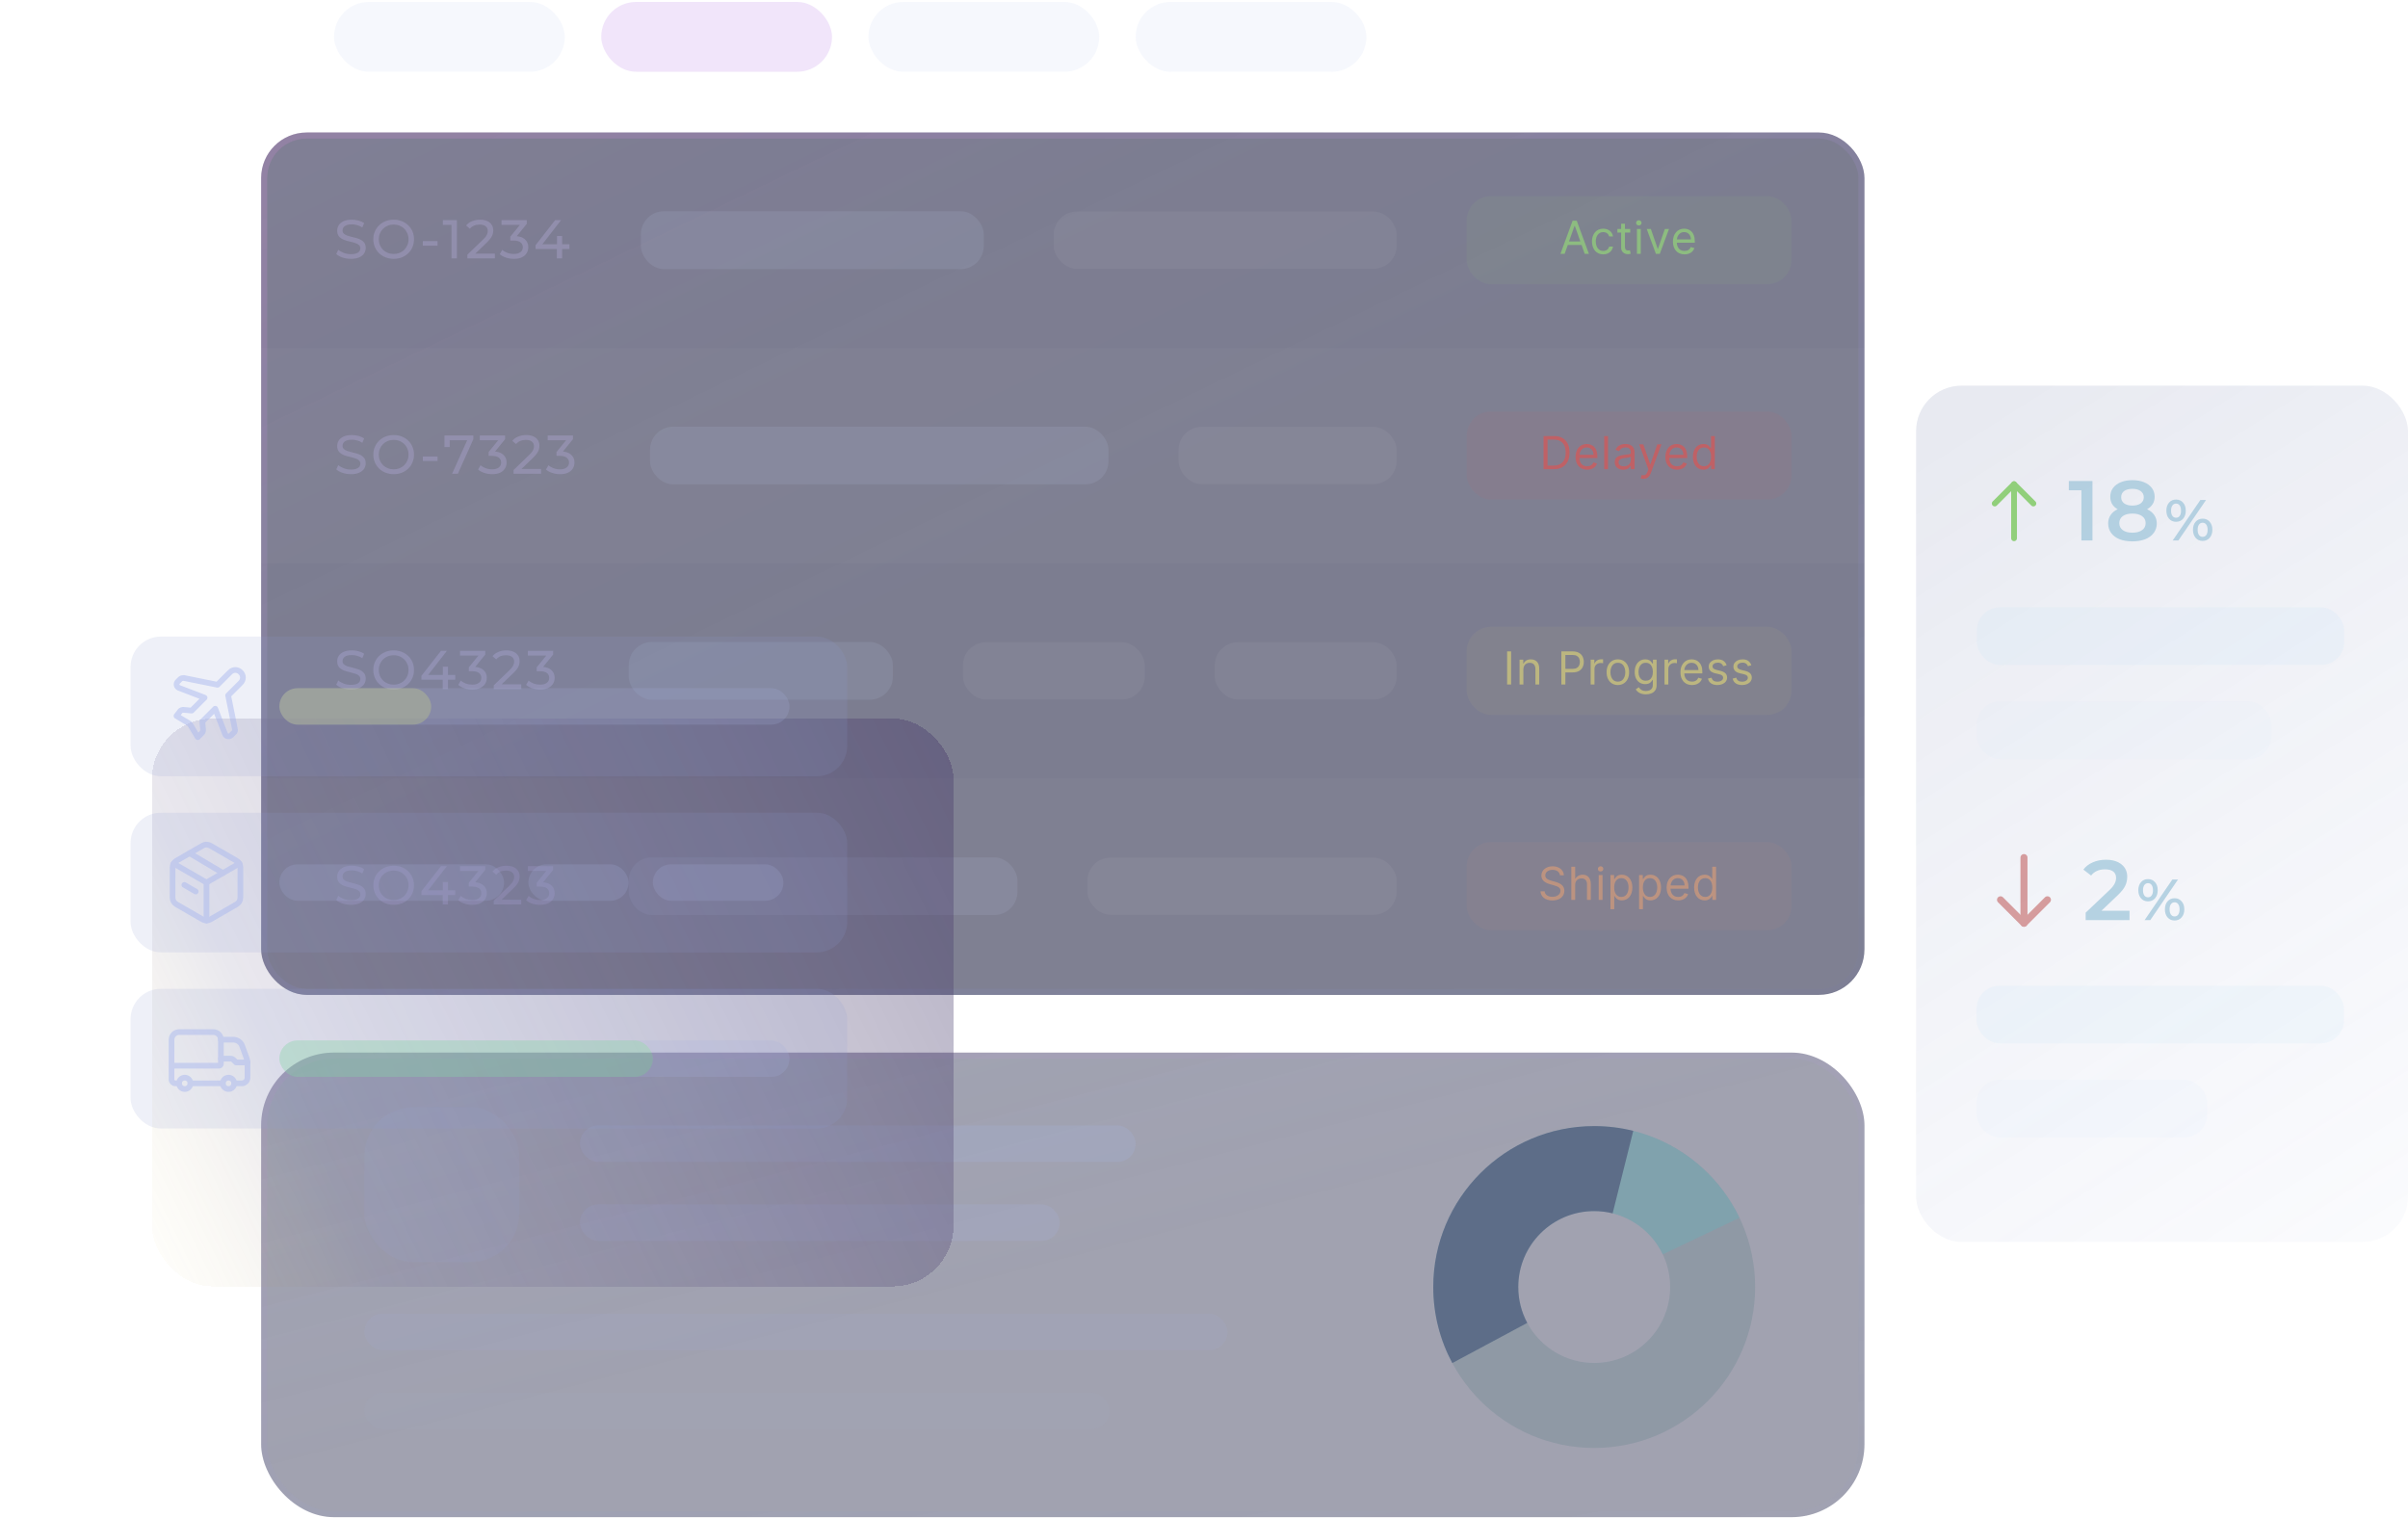 <svg width="793" height="500" viewBox="0 0 793 500" fill="none" xmlns="http://www.w3.org/2000/svg">
<g opacity="0.8" filter="url(#filter0_b_299_19238)">
<rect x="86" y="43.636" width="528" height="284" rx="15" fill="#16183A" fill-opacity="0.7"/>
<rect x="86" y="43.636" width="528" height="284" rx="15" fill="url(#paint0_linear_299_19238)" fill-opacity="0.05"/>
<rect x="87" y="44.636" width="526" height="282" rx="14" stroke="url(#paint1_linear_299_19238)" stroke-opacity="0.15" stroke-width="2"/>
</g>
<rect x="631" y="127" width="162" height="282" rx="15" fill="url(#paint2_linear_299_19238)" fill-opacity="0.15"/>
<path d="M689.083 158.408V178H685.445V161.459H681.303V158.408H689.083ZM707.076 167.7C708.102 168.167 708.886 168.801 709.427 169.603C709.987 170.387 710.267 171.311 710.267 172.374C710.267 173.568 709.931 174.613 709.259 175.509C708.606 176.405 707.673 177.095 706.46 177.58C705.248 178.047 703.839 178.28 702.234 178.28C700.629 178.28 699.221 178.047 698.008 177.58C696.814 177.095 695.89 176.405 695.237 175.509C694.584 174.613 694.257 173.568 694.257 172.374C694.257 171.311 694.528 170.387 695.069 169.603C695.61 168.801 696.385 168.167 697.392 167.7C696.608 167.271 696.002 166.711 695.573 166.021C695.162 165.312 694.957 164.5 694.957 163.586C694.957 162.485 695.256 161.524 695.853 160.703C696.468 159.882 697.327 159.248 698.428 158.8C699.529 158.352 700.797 158.128 702.234 158.128C703.69 158.128 704.968 158.352 706.069 158.8C707.17 159.248 708.028 159.882 708.644 160.703C709.259 161.524 709.567 162.485 709.567 163.586C709.567 164.5 709.353 165.302 708.923 165.993C708.494 166.683 707.879 167.252 707.076 167.7ZM702.234 160.983C701.096 160.983 700.191 161.225 699.519 161.711C698.866 162.196 698.54 162.877 698.54 163.754C698.54 164.593 698.866 165.265 699.519 165.769C700.191 166.254 701.096 166.497 702.234 166.497C703.391 166.497 704.305 166.254 704.977 165.769C705.649 165.265 705.985 164.593 705.985 163.754C705.985 162.877 705.639 162.196 704.949 161.711C704.277 161.225 703.372 160.983 702.234 160.983ZM702.234 175.425C703.578 175.425 704.641 175.145 705.425 174.585C706.209 174.026 706.6 173.251 706.6 172.262C706.6 171.292 706.209 170.527 705.425 169.967C704.641 169.407 703.578 169.128 702.234 169.128C700.891 169.128 699.836 169.407 699.071 169.967C698.306 170.527 697.924 171.292 697.924 172.262C697.924 173.251 698.306 174.026 699.071 174.585C699.836 175.145 700.891 175.425 702.234 175.425ZM716.612 171.836C715.658 171.836 714.888 171.499 714.303 170.825C713.718 170.15 713.425 169.266 713.425 168.172C713.425 167.078 713.718 166.194 714.303 165.52C714.888 164.845 715.658 164.508 716.612 164.508C717.566 164.508 718.336 164.845 718.921 165.52C719.519 166.181 719.818 167.065 719.818 168.172C719.818 169.279 719.519 170.17 718.921 170.844C718.336 171.505 717.566 171.836 716.612 171.836ZM724.627 164.642H726.497L717.376 178H715.505L724.627 164.642ZM716.612 170.5C717.134 170.5 717.535 170.297 717.814 169.89C718.107 169.483 718.253 168.91 718.253 168.172C718.253 167.434 718.107 166.862 717.814 166.455C717.535 166.048 717.134 165.844 716.612 165.844C716.116 165.844 715.715 166.054 715.41 166.474C715.117 166.881 714.971 167.447 714.971 168.172C714.971 168.897 715.117 169.47 715.41 169.89C715.715 170.297 716.116 170.5 716.612 170.5ZM725.371 178.134C724.417 178.134 723.648 177.796 723.062 177.122C722.477 176.448 722.185 175.564 722.185 174.47C722.185 173.375 722.477 172.491 723.062 171.817C723.648 171.143 724.417 170.806 725.371 170.806C726.326 170.806 727.095 171.143 727.68 171.817C728.278 172.491 728.577 173.375 728.577 174.47C728.577 175.564 728.278 176.448 727.68 177.122C727.095 177.796 726.326 178.134 725.371 178.134ZM725.371 176.798C725.88 176.798 726.281 176.594 726.574 176.187C726.866 175.767 727.013 175.195 727.013 174.47C727.013 173.744 726.866 173.178 726.574 172.771C726.281 172.351 725.88 172.141 725.371 172.141C724.863 172.141 724.462 172.345 724.169 172.752C723.877 173.159 723.73 173.732 723.73 174.47C723.73 175.207 723.877 175.78 724.169 176.187C724.462 176.594 724.863 176.798 725.371 176.798Z" fill="#9CC3D9" fill-opacity="0.7"/>
<path d="M663.266 159.45V177.261" stroke="#91CF7B" stroke-width="1.908" stroke-linecap="round" stroke-linejoin="round"/>
<path d="M656.904 165.811L663.267 159.449L669.629 165.811" stroke="#91CF7B" stroke-width="1.908" stroke-linecap="round" stroke-linejoin="round"/>
<rect x="651" y="200" width="121" height="19" rx="7.633" fill="#A3D6F2" fill-opacity="0.1"/>
<rect x="651" y="231" width="97" height="19" rx="7.633" fill="#A3D6F2" fill-opacity="0.05"/>
<path d="M701.289 299.921V303H686.847V300.565L694.628 293.176C695.505 292.336 696.093 291.609 696.391 290.993C696.709 290.358 696.867 289.733 696.867 289.118C696.867 288.203 696.559 287.504 695.944 287.018C695.328 286.533 694.423 286.291 693.229 286.291C691.232 286.291 689.702 286.972 688.639 288.334L686.092 286.375C686.857 285.348 687.883 284.555 689.17 283.996C690.476 283.417 691.932 283.128 693.537 283.128C695.664 283.128 697.362 283.632 698.631 284.639C699.899 285.647 700.534 287.018 700.534 288.754C700.534 289.817 700.31 290.816 699.862 291.749C699.414 292.681 698.556 293.745 697.287 294.939L692.053 299.921H701.289ZM707.374 296.836C706.42 296.836 705.65 296.499 705.065 295.825C704.48 295.15 704.187 294.266 704.187 293.172C704.187 292.078 704.48 291.194 705.065 290.52C705.65 289.845 706.42 289.508 707.374 289.508C708.328 289.508 709.098 289.845 709.683 290.52C710.281 291.181 710.58 292.065 710.58 293.172C710.58 294.279 710.281 295.17 709.683 295.844C709.098 296.505 708.328 296.836 707.374 296.836ZM715.389 289.642H717.259L708.137 303H706.267L715.389 289.642ZM707.374 295.5C707.896 295.5 708.296 295.297 708.576 294.89C708.869 294.483 709.015 293.91 709.015 293.172C709.015 292.434 708.869 291.862 708.576 291.455C708.296 291.048 707.896 290.844 707.374 290.844C706.878 290.844 706.477 291.054 706.172 291.474C705.879 291.881 705.733 292.447 705.733 293.172C705.733 293.897 705.879 294.47 706.172 294.89C706.477 295.297 706.878 295.5 707.374 295.5ZM716.133 303.134C715.179 303.134 714.409 302.796 713.824 302.122C713.239 301.448 712.946 300.564 712.946 299.47C712.946 298.375 713.239 297.491 713.824 296.817C714.409 296.143 715.179 295.806 716.133 295.806C717.087 295.806 717.857 296.143 718.442 296.817C719.04 297.491 719.339 298.375 719.339 299.47C719.339 300.564 719.04 301.448 718.442 302.122C717.857 302.796 717.087 303.134 716.133 303.134ZM716.133 301.798C716.642 301.798 717.043 301.594 717.336 301.187C717.628 300.767 717.774 300.195 717.774 299.47C717.774 298.744 717.628 298.178 717.336 297.771C717.043 297.351 716.642 297.141 716.133 297.141C715.624 297.141 715.224 297.345 714.931 297.752C714.638 298.159 714.492 298.732 714.492 299.47C714.492 300.207 714.638 300.78 714.931 301.187C715.224 301.594 715.624 301.798 716.133 301.798Z" fill="#9CC3D9" fill-opacity="0.7"/>
<g opacity="0.6">
<path d="M666.534 304.043V282.42" stroke="#C16161" stroke-width="2.317" stroke-linecap="round" stroke-linejoin="round"/>
<path d="M658.81 296.321L666.534 304.045L674.259 296.321" stroke="#C16161" stroke-width="2.317" stroke-linecap="round" stroke-linejoin="round"/>
</g>
<rect x="650.898" y="324.593" width="121" height="19" rx="7.633" fill="#A3D6F2" fill-opacity="0.1"/>
<rect x="650.898" y="355.593" width="76" height="19" rx="7.633" fill="#A3D6F2" fill-opacity="0.05"/>
<path d="M115.562 85.238C114.602 85.238 113.684 85.094 112.808 84.806C111.932 84.506 111.242 84.122 110.738 83.654L111.404 82.25C111.884 82.67 112.496 83.018 113.24 83.294C113.984 83.57 114.758 83.708 115.562 83.708C116.294 83.708 116.888 83.624 117.344 83.456C117.8 83.288 118.136 83.06 118.352 82.772C118.568 82.472 118.676 82.136 118.676 81.764C118.676 81.332 118.532 80.984 118.244 80.72C117.968 80.456 117.602 80.246 117.146 80.09C116.702 79.922 116.21 79.778 115.67 79.658C115.13 79.538 114.584 79.4 114.032 79.244C113.492 79.076 112.994 78.866 112.538 78.614C112.094 78.362 111.734 78.026 111.458 77.606C111.182 77.174 111.044 76.622 111.044 75.95C111.044 75.302 111.212 74.708 111.548 74.168C111.896 73.616 112.424 73.178 113.132 72.854C113.852 72.518 114.764 72.35 115.868 72.35C116.6 72.35 117.326 72.446 118.046 72.638C118.766 72.83 119.39 73.106 119.918 73.466L119.324 74.906C118.784 74.546 118.214 74.288 117.614 74.132C117.014 73.964 116.432 73.88 115.868 73.88C115.16 73.88 114.578 73.97 114.122 74.15C113.666 74.33 113.33 74.57 113.114 74.87C112.91 75.17 112.808 75.506 112.808 75.878C112.808 76.322 112.946 76.676 113.222 76.94C113.51 77.204 113.876 77.414 114.32 77.57C114.776 77.726 115.274 77.87 115.814 78.002C116.354 78.122 116.894 78.26 117.434 78.416C117.986 78.572 118.484 78.776 118.928 79.028C119.384 79.28 119.75 79.616 120.026 80.036C120.302 80.456 120.44 80.996 120.44 81.656C120.44 82.292 120.266 82.886 119.918 83.438C119.57 83.978 119.03 84.416 118.298 84.752C117.578 85.076 116.666 85.238 115.562 85.238ZM129.658 85.238C128.698 85.238 127.804 85.076 126.976 84.752C126.16 84.428 125.452 83.978 124.852 83.402C124.252 82.814 123.784 82.13 123.448 81.35C123.112 80.57 122.944 79.718 122.944 78.794C122.944 77.87 123.112 77.018 123.448 76.238C123.784 75.458 124.252 74.78 124.852 74.204C125.452 73.616 126.16 73.16 126.976 72.836C127.792 72.512 128.686 72.35 129.658 72.35C130.618 72.35 131.5 72.512 132.304 72.836C133.12 73.148 133.828 73.598 134.428 74.186C135.04 74.762 135.508 75.44 135.832 76.22C136.168 77 136.336 77.858 136.336 78.794C136.336 79.73 136.168 80.588 135.832 81.368C135.508 82.148 135.04 82.832 134.428 83.42C133.828 83.996 133.12 84.446 132.304 84.77C131.5 85.082 130.618 85.238 129.658 85.238ZM129.658 83.636C130.354 83.636 130.996 83.516 131.584 83.276C132.184 83.036 132.7 82.7 133.132 82.268C133.576 81.824 133.918 81.308 134.158 80.72C134.41 80.132 134.536 79.49 134.536 78.794C134.536 78.098 134.41 77.456 134.158 76.868C133.918 76.28 133.576 75.77 133.132 75.338C132.7 74.894 132.184 74.552 131.584 74.312C130.996 74.072 130.354 73.952 129.658 73.952C128.95 73.952 128.296 74.072 127.696 74.312C127.108 74.552 126.592 74.894 126.148 75.338C125.704 75.77 125.356 76.28 125.104 76.868C124.864 77.456 124.744 78.098 124.744 78.794C124.744 79.49 124.864 80.132 125.104 80.72C125.356 81.308 125.704 81.824 126.148 82.268C126.592 82.7 127.108 83.036 127.696 83.276C128.296 83.516 128.95 83.636 129.658 83.636ZM139.246 80.9V79.406H144.088V80.9H139.246ZM148.682 85.094V73.214L149.456 74.06H145.838V72.494H150.464V85.094H148.682ZM153.922 85.094V83.87L159.052 78.92C159.508 78.488 159.844 78.11 160.06 77.786C160.288 77.45 160.438 77.144 160.51 76.868C160.594 76.58 160.636 76.304 160.636 76.04C160.636 75.392 160.408 74.882 159.952 74.51C159.496 74.138 158.83 73.952 157.954 73.952C157.282 73.952 156.676 74.066 156.136 74.294C155.596 74.51 155.128 74.852 154.732 75.32L153.508 74.258C153.988 73.646 154.63 73.178 155.434 72.854C156.25 72.518 157.144 72.35 158.116 72.35C158.992 72.35 159.754 72.494 160.402 72.782C161.05 73.058 161.548 73.46 161.896 73.988C162.256 74.516 162.436 75.14 162.436 75.86C162.436 76.268 162.382 76.67 162.274 77.066C162.166 77.462 161.962 77.882 161.662 78.326C161.362 78.77 160.93 79.268 160.366 79.82L155.794 84.23L155.362 83.528H162.976V85.094H153.922ZM169.208 85.238C168.32 85.238 167.456 85.1 166.616 84.824C165.788 84.548 165.11 84.176 164.582 83.708L165.41 82.286C165.83 82.682 166.376 83.006 167.048 83.258C167.72 83.51 168.44 83.636 169.208 83.636C170.144 83.636 170.87 83.438 171.386 83.042C171.914 82.634 172.178 82.088 172.178 81.404C172.178 80.744 171.926 80.216 171.422 79.82C170.93 79.412 170.144 79.208 169.064 79.208H168.056V77.948L171.8 73.34L172.052 74.06H165.158V72.494H173.474V73.718L169.748 78.308L168.812 77.75H169.406C170.93 77.75 172.07 78.092 172.826 78.776C173.594 79.46 173.978 80.33 173.978 81.386C173.978 82.094 173.804 82.742 173.456 83.33C173.108 83.918 172.58 84.386 171.872 84.734C171.176 85.07 170.288 85.238 169.208 85.238ZM176.377 81.998V80.738L182.821 72.494H184.765L178.375 80.738L177.457 80.45H187.519V81.998H176.377ZM183.379 85.094V81.998L183.433 80.45V77.714H185.125V85.094H183.379Z" fill="#9D98BB" fill-opacity="0.63"/>
<rect x="211.054" y="69.552" width="112.919" height="19.083" rx="7.633" fill="#CCDDFF" fill-opacity="0.1"/>
<rect x="347.027" y="69.663" width="112.919" height="18.862" rx="7.633" fill="white" fill-opacity="0.05"/>
<rect x="483" y="64.594" width="107" height="29" rx="8" fill="#91CF7B" fill-opacity="0.07"/>
<path opacity="0.75" d="M515.268 83.594H513.884L517.889 72.685H519.253L523.259 83.594H521.874L520.846 80.675H516.297L515.268 83.594ZM518.507 74.411L516.712 79.503H520.43L518.635 74.411H518.507ZM531.189 77.863H529.932C529.74 77.117 529.08 76.435 527.972 76.435C526.502 76.435 525.521 77.65 525.521 79.503C525.521 81.4 526.48 82.635 527.972 82.635C528.952 82.635 529.698 82.103 529.932 81.208H531.189C530.976 82.657 529.783 83.765 527.972 83.765C525.692 83.765 524.264 82.017 524.264 79.503C524.264 77.053 525.734 75.306 527.95 75.306C529.676 75.306 530.976 76.329 531.189 77.863ZM536.874 75.412V76.584H535.127V81.25C535.127 82.316 535.66 82.486 536.214 82.486C536.491 82.486 536.661 82.444 536.768 82.422L537.023 83.552C536.853 83.615 536.555 83.701 536.086 83.701C535.021 83.701 533.87 83.019 533.87 81.591V76.584H532.634V75.412H533.87V73.665H535.127V75.412H536.874ZM539.694 74.24C539.14 74.24 538.799 73.857 538.799 73.388C538.799 72.962 539.14 72.536 539.694 72.536C540.248 72.536 540.589 72.962 540.589 73.388C540.589 73.857 540.248 74.24 539.694 74.24ZM540.333 75.412V83.594H539.076V75.412H540.333ZM549.626 75.412L546.6 83.594H545.322L542.296 75.412H543.66L545.918 81.932H546.004L548.262 75.412H549.626ZM554.737 83.765C552.372 83.765 550.923 82.081 550.923 79.567C550.923 77.053 552.393 75.306 554.609 75.306C556.314 75.306 558.125 76.35 558.125 79.397V79.929H552.196C552.324 81.698 553.256 82.635 554.737 82.635C555.739 82.635 556.463 82.209 556.783 81.357L557.997 81.698C557.614 82.934 556.399 83.765 554.737 83.765ZM554.609 76.435C553.352 76.435 552.425 77.309 552.223 78.843H556.847C556.847 77.458 555.973 76.435 554.609 76.435Z" fill="#91CF7B"/>
<rect width="528" height="70.916" transform="translate(86 114.552)" fill="white" fill-opacity="0.02"/>
<path d="M115.562 156.154C114.602 156.154 113.684 156.01 112.808 155.722C111.932 155.422 111.242 155.038 110.738 154.57L111.404 153.166C111.884 153.586 112.496 153.934 113.24 154.21C113.984 154.486 114.758 154.624 115.562 154.624C116.294 154.624 116.888 154.54 117.344 154.372C117.8 154.204 118.136 153.976 118.352 153.688C118.568 153.388 118.676 153.052 118.676 152.68C118.676 152.248 118.532 151.9 118.244 151.636C117.968 151.372 117.602 151.162 117.146 151.006C116.702 150.838 116.21 150.694 115.67 150.574C115.13 150.454 114.584 150.316 114.032 150.16C113.492 149.992 112.994 149.782 112.538 149.53C112.094 149.278 111.734 148.942 111.458 148.522C111.182 148.09 111.044 147.538 111.044 146.866C111.044 146.218 111.212 145.624 111.548 145.084C111.896 144.532 112.424 144.094 113.132 143.77C113.852 143.434 114.764 143.266 115.868 143.266C116.6 143.266 117.326 143.362 118.046 143.554C118.766 143.746 119.39 144.022 119.918 144.382L119.324 145.822C118.784 145.462 118.214 145.204 117.614 145.048C117.014 144.88 116.432 144.796 115.868 144.796C115.16 144.796 114.578 144.886 114.122 145.066C113.666 145.246 113.33 145.486 113.114 145.786C112.91 146.086 112.808 146.422 112.808 146.794C112.808 147.238 112.946 147.592 113.222 147.856C113.51 148.12 113.876 148.33 114.32 148.486C114.776 148.642 115.274 148.786 115.814 148.918C116.354 149.038 116.894 149.176 117.434 149.332C117.986 149.488 118.484 149.692 118.928 149.944C119.384 150.196 119.75 150.532 120.026 150.952C120.302 151.372 120.44 151.912 120.44 152.572C120.44 153.208 120.266 153.802 119.918 154.354C119.57 154.894 119.03 155.332 118.298 155.668C117.578 155.992 116.666 156.154 115.562 156.154ZM129.658 156.154C128.698 156.154 127.804 155.992 126.976 155.668C126.16 155.344 125.452 154.894 124.852 154.318C124.252 153.73 123.784 153.046 123.448 152.266C123.112 151.486 122.944 150.634 122.944 149.71C122.944 148.786 123.112 147.934 123.448 147.154C123.784 146.374 124.252 145.696 124.852 145.12C125.452 144.532 126.16 144.076 126.976 143.752C127.792 143.428 128.686 143.266 129.658 143.266C130.618 143.266 131.5 143.428 132.304 143.752C133.12 144.064 133.828 144.514 134.428 145.102C135.04 145.678 135.508 146.356 135.832 147.136C136.168 147.916 136.336 148.774 136.336 149.71C136.336 150.646 136.168 151.504 135.832 152.284C135.508 153.064 135.04 153.748 134.428 154.336C133.828 154.912 133.12 155.362 132.304 155.686C131.5 155.998 130.618 156.154 129.658 156.154ZM129.658 154.552C130.354 154.552 130.996 154.432 131.584 154.192C132.184 153.952 132.7 153.616 133.132 153.184C133.576 152.74 133.918 152.224 134.158 151.636C134.41 151.048 134.536 150.406 134.536 149.71C134.536 149.014 134.41 148.372 134.158 147.784C133.918 147.196 133.576 146.686 133.132 146.254C132.7 145.81 132.184 145.468 131.584 145.228C130.996 144.988 130.354 144.868 129.658 144.868C128.95 144.868 128.296 144.988 127.696 145.228C127.108 145.468 126.592 145.81 126.148 146.254C125.704 146.686 125.356 147.196 125.104 147.784C124.864 148.372 124.744 149.014 124.744 149.71C124.744 150.406 124.864 151.048 125.104 151.636C125.356 152.224 125.704 152.74 126.148 153.184C126.592 153.616 127.108 153.952 127.696 154.192C128.296 154.432 128.95 154.552 129.658 154.552ZM139.246 151.816V150.322H144.088V151.816H139.246ZM148.877 156.01L154.223 144.166L154.691 144.976H147.203L148.103 144.094V147.226H146.375V143.41H155.879V144.634L150.785 156.01H148.877ZM162.068 156.154C161.18 156.154 160.316 156.016 159.476 155.74C158.648 155.464 157.97 155.092 157.442 154.624L158.27 153.202C158.69 153.598 159.236 153.922 159.908 154.174C160.58 154.426 161.3 154.552 162.068 154.552C163.004 154.552 163.73 154.354 164.246 153.958C164.774 153.55 165.038 153.004 165.038 152.32C165.038 151.66 164.786 151.132 164.282 150.736C163.79 150.328 163.004 150.124 161.924 150.124H160.916V148.864L164.66 144.256L164.912 144.976H158.018V143.41H166.334V144.634L162.608 149.224L161.672 148.666H162.266C163.79 148.666 164.93 149.008 165.686 149.692C166.454 150.376 166.838 151.246 166.838 152.302C166.838 153.01 166.664 153.658 166.316 154.246C165.968 154.834 165.44 155.302 164.732 155.65C164.036 155.986 163.148 156.154 162.068 156.154ZM169.131 156.01V154.786L174.261 149.836C174.717 149.404 175.053 149.026 175.269 148.702C175.497 148.366 175.647 148.06 175.719 147.784C175.803 147.496 175.845 147.22 175.845 146.956C175.845 146.308 175.617 145.798 175.161 145.426C174.705 145.054 174.039 144.868 173.163 144.868C172.491 144.868 171.885 144.982 171.345 145.21C170.805 145.426 170.337 145.768 169.941 146.236L168.717 145.174C169.197 144.562 169.839 144.094 170.643 143.77C171.459 143.434 172.353 143.266 173.325 143.266C174.201 143.266 174.963 143.41 175.611 143.698C176.259 143.974 176.757 144.376 177.105 144.904C177.465 145.432 177.645 146.056 177.645 146.776C177.645 147.184 177.591 147.586 177.483 147.982C177.375 148.378 177.171 148.798 176.871 149.242C176.571 149.686 176.139 150.184 175.575 150.736L171.003 155.146L170.571 154.444H178.185V156.01H169.131ZM184.417 156.154C183.529 156.154 182.665 156.016 181.825 155.74C180.997 155.464 180.319 155.092 179.791 154.624L180.619 153.202C181.039 153.598 181.585 153.922 182.257 154.174C182.929 154.426 183.649 154.552 184.417 154.552C185.353 154.552 186.079 154.354 186.595 153.958C187.123 153.55 187.387 153.004 187.387 152.32C187.387 151.66 187.135 151.132 186.631 150.736C186.139 150.328 185.353 150.124 184.273 150.124H183.265V148.864L187.009 144.256L187.261 144.976H180.367V143.41H188.683V144.634L184.957 149.224L184.021 148.666H184.615C186.139 148.666 187.279 149.008 188.035 149.692C188.803 150.376 189.187 151.246 189.187 152.302C189.187 153.01 189.013 153.658 188.665 154.246C188.317 154.834 187.789 155.302 187.081 155.65C186.385 155.986 185.497 156.154 184.417 156.154Z" fill="#9D98BB" fill-opacity="0.63"/>
<rect x="214.054" y="140.51" width="151" height="19" rx="7.633" fill="#CCDDFF" fill-opacity="0.1"/>
<rect x="388.108" y="140.579" width="71.838" height="18.862" rx="7.633" fill="white" fill-opacity="0.05"/>
<rect x="483" y="135.51" width="107" height="29" rx="8" fill="#D35858" fill-opacity="0.07"/>
<path opacity="0.75" d="M511.688 154.51H508.321V143.601H511.837C515.011 143.601 516.886 145.647 516.886 149.034C516.886 152.443 515.011 154.51 511.688 154.51ZM511.751 144.773H509.642V153.338H511.602C514.308 153.338 515.608 151.698 515.608 149.034C515.608 146.392 514.308 144.773 511.751 144.773ZM522.662 154.681C520.297 154.681 518.848 152.997 518.848 150.483C518.848 147.969 520.318 146.222 522.534 146.222C524.239 146.222 526.05 147.266 526.05 150.313V150.845H520.121C520.249 152.614 521.181 153.551 522.662 153.551C523.664 153.551 524.388 153.125 524.708 152.273L525.922 152.614C525.539 153.85 524.324 154.681 522.662 154.681ZM522.534 147.351C521.277 147.351 520.35 148.225 520.148 149.759H524.772C524.772 148.374 523.898 147.351 522.534 147.351ZM529.549 143.601V154.51H528.292V143.601H529.549ZM537.052 154.51V153.402H536.988C536.732 153.935 535.986 154.702 534.559 154.702C533.003 154.702 531.768 153.786 531.768 152.188C531.768 150.334 533.408 149.972 534.942 149.78C536.072 149.631 537.052 149.674 537.052 149.141V149.12C537.052 147.756 536.327 147.33 535.347 147.33C534.133 147.33 533.472 147.969 533.195 148.566L532.002 148.14C532.641 146.648 534.047 146.222 535.283 146.222C536.327 146.222 538.309 146.52 538.309 149.12V154.51H537.052ZM537.052 151.549V150.398C536.839 150.654 535.411 150.803 534.878 150.867C533.898 150.995 533.025 151.293 533.025 152.252C533.025 153.125 533.749 153.573 534.751 153.573C536.242 153.573 537.052 152.571 537.052 151.549ZM542.559 155.32L542.846 154.564L539.81 146.328H541.174L543.427 152.848H543.517L545.776 146.328H547.14L543.624 155.831C543.155 157.088 542.346 157.685 541.216 157.685C540.79 157.685 540.428 157.6 540.3 157.536L540.62 156.428C541.515 156.641 542.09 156.534 542.559 155.32ZM552.251 154.681C549.886 154.681 548.437 152.997 548.437 150.483C548.437 147.969 549.907 146.222 552.123 146.222C553.828 146.222 555.639 147.266 555.639 150.313V150.845H549.71C549.838 152.614 550.77 153.551 552.251 153.551C553.252 153.551 553.977 153.125 554.296 152.273L555.511 152.614C555.127 153.85 553.913 154.681 552.251 154.681ZM552.123 147.351C550.866 147.351 549.939 148.225 549.737 149.759H554.36C554.36 148.374 553.487 147.351 552.123 147.351ZM564.72 154.51H563.505V153.253H563.377C563.1 153.701 562.546 154.681 560.97 154.681C558.924 154.681 557.497 153.04 557.497 150.441C557.497 147.863 558.924 146.222 560.991 146.222C562.589 146.222 563.1 147.202 563.377 147.628H563.463V143.601H564.72V154.51ZM558.754 150.419C558.754 152.167 559.563 153.551 561.14 153.551C562.653 153.551 563.484 152.273 563.484 150.419C563.484 148.587 562.674 147.351 561.14 147.351C559.542 147.351 558.754 148.693 558.754 150.419Z" fill="#D35858"/>
<path d="M115.562 227.07C114.614 227.07 113.696 226.926 112.808 226.638C111.932 226.338 111.242 225.954 110.738 225.486L111.404 224.082C111.884 224.514 112.496 224.868 113.24 225.144C113.996 225.408 114.77 225.54 115.562 225.54C116.606 225.54 117.386 225.366 117.902 225.018C118.418 224.658 118.676 224.184 118.676 223.596C118.676 223.164 118.532 222.816 118.244 222.552C117.968 222.276 117.62 222.066 117.2 221.922C116.792 221.778 116.21 221.616 115.454 221.436C114.506 221.208 113.738 220.98 113.15 220.752C112.574 220.524 112.076 220.176 111.656 219.708C111.248 219.228 111.044 218.586 111.044 217.782C111.044 217.11 111.218 216.504 111.566 215.964C111.926 215.424 112.466 214.992 113.186 214.668C113.906 214.344 114.8 214.182 115.868 214.182C116.612 214.182 117.344 214.278 118.064 214.47C118.784 214.662 119.402 214.938 119.918 215.298L119.324 216.738C118.796 216.402 118.232 216.15 117.632 215.982C117.032 215.802 116.444 215.712 115.868 215.712C114.848 215.712 114.08 215.898 113.564 216.27C113.06 216.642 112.808 217.122 112.808 217.71C112.808 218.142 112.952 218.496 113.24 218.772C113.528 219.036 113.882 219.246 114.302 219.402C114.734 219.546 115.316 219.702 116.048 219.87C116.996 220.098 117.758 220.326 118.334 220.554C118.91 220.782 119.402 221.13 119.81 221.598C120.23 222.066 120.44 222.696 120.44 223.488C120.44 224.148 120.26 224.754 119.9 225.306C119.54 225.846 118.994 226.278 118.262 226.602C117.53 226.914 116.63 227.07 115.562 227.07ZM129.658 227.07C128.386 227.07 127.24 226.794 126.22 226.242C125.2 225.678 124.396 224.904 123.808 223.92C123.232 222.936 122.944 221.838 122.944 220.626C122.944 219.414 123.232 218.316 123.808 217.332C124.396 216.348 125.2 215.58 126.22 215.028C127.24 214.464 128.386 214.182 129.658 214.182C130.918 214.182 132.058 214.464 133.078 215.028C134.098 215.58 134.896 216.348 135.472 217.332C136.048 218.304 136.336 219.402 136.336 220.626C136.336 221.85 136.048 222.954 135.472 223.938C134.896 224.91 134.098 225.678 133.078 226.242C132.058 226.794 130.918 227.07 129.658 227.07ZM129.658 225.468C130.582 225.468 131.41 225.258 132.142 224.838C132.886 224.418 133.468 223.842 133.888 223.11C134.32 222.366 134.536 221.538 134.536 220.626C134.536 219.714 134.32 218.892 133.888 218.16C133.468 217.416 132.886 216.834 132.142 216.414C131.41 215.994 130.582 215.784 129.658 215.784C128.734 215.784 127.894 215.994 127.138 216.414C126.394 216.834 125.806 217.416 125.374 218.16C124.954 218.892 124.744 219.714 124.744 220.626C124.744 221.538 124.954 222.366 125.374 223.11C125.806 223.842 126.394 224.418 127.138 224.838C127.894 225.258 128.734 225.468 129.658 225.468ZM149.923 223.83H147.529V226.926H145.783V223.83H138.781V222.57L145.225 214.326H147.169L140.995 222.282H145.837V219.546H147.529V222.282H149.923V223.83ZM156.515 219.618C157.751 219.738 158.693 220.122 159.341 220.77C159.989 221.406 160.313 222.222 160.313 223.218C160.313 223.938 160.133 224.592 159.773 225.18C159.413 225.756 158.873 226.218 158.153 226.566C157.445 226.902 156.575 227.07 155.543 227.07C154.643 227.07 153.779 226.938 152.951 226.674C152.123 226.398 151.445 226.02 150.917 225.54L151.745 224.118C152.177 224.526 152.729 224.856 153.401 225.108C154.073 225.348 154.787 225.468 155.543 225.468C156.479 225.468 157.205 225.27 157.721 224.874C158.249 224.478 158.513 223.932 158.513 223.236C158.513 222.54 158.255 222 157.739 221.616C157.223 221.232 156.443 221.04 155.399 221.04H154.391V219.78L157.559 215.892H151.493V214.326H159.809V215.55L156.515 219.618ZM171.66 225.36V226.926H162.606V225.702L167.736 220.752C168.36 220.152 168.78 219.636 168.996 219.204C169.212 218.76 169.32 218.316 169.32 217.872C169.32 217.212 169.086 216.702 168.618 216.342C168.162 215.97 167.502 215.784 166.638 215.784C165.246 215.784 164.172 216.24 163.416 217.152L162.192 216.09C162.684 215.49 163.326 215.022 164.118 214.686C164.922 214.35 165.816 214.182 166.8 214.182C168.12 214.182 169.17 214.5 169.95 215.136C170.73 215.76 171.12 216.612 171.12 217.692C171.12 218.364 170.976 219 170.688 219.6C170.4 220.2 169.854 220.884 169.05 221.652L165.198 225.36H171.66ZM178.864 219.618C180.1 219.738 181.042 220.122 181.69 220.77C182.338 221.406 182.662 222.222 182.662 223.218C182.662 223.938 182.482 224.592 182.122 225.18C181.762 225.756 181.222 226.218 180.502 226.566C179.794 226.902 178.924 227.07 177.892 227.07C176.992 227.07 176.128 226.938 175.3 226.674C174.472 226.398 173.794 226.02 173.266 225.54L174.094 224.118C174.526 224.526 175.078 224.856 175.75 225.108C176.422 225.348 177.136 225.468 177.892 225.468C178.828 225.468 179.554 225.27 180.07 224.874C180.598 224.478 180.862 223.932 180.862 223.236C180.862 222.54 180.604 222 180.088 221.616C179.572 221.232 178.792 221.04 177.748 221.04H176.74V219.78L179.908 215.892H173.842V214.326H182.158V215.55L178.864 219.618Z" fill="#9D98BB" fill-opacity="0.63"/>
<rect x="207.054" y="211.426" width="87" height="19" rx="7.633" fill="#CCDDFF" fill-opacity="0.1"/>
<rect x="317.108" y="211.495" width="59.892" height="18.862" rx="7.633" fill="white" fill-opacity="0.05"/>
<rect x="400.054" y="211.495" width="59.892" height="18.862" rx="7.633" fill="white" fill-opacity="0.05"/>
<rect x="483" y="206.426" width="107" height="29" rx="8" fill="#CFC77B" fill-opacity="0.07"/>
<path opacity="0.75" d="M497.642 214.517V225.426H496.321V214.517H497.642ZM501.677 220.505V225.426H500.42V217.245H501.635V218.523H501.741C501.933 218.107 502.224 217.774 502.615 217.522C503.006 217.266 503.51 217.138 504.128 217.138C504.682 217.138 505.166 217.252 505.582 217.479C505.997 217.703 506.321 218.044 506.551 218.502C506.782 218.956 506.898 219.532 506.898 220.228V225.426H505.64V220.313C505.64 219.67 505.474 219.169 505.14 218.811C504.806 218.448 504.348 218.267 503.765 218.267C503.364 218.267 503.006 218.354 502.689 218.528C502.377 218.702 502.13 218.956 501.949 219.29C501.768 219.624 501.677 220.029 501.677 220.505ZM514.184 225.426V214.517H517.87C518.726 214.517 519.425 214.672 519.969 214.981C520.516 215.286 520.92 215.7 521.183 216.222C521.446 216.744 521.577 217.326 521.577 217.969C521.577 218.612 521.446 219.196 521.183 219.721C520.924 220.247 520.523 220.666 519.979 220.979C519.436 221.288 518.74 221.442 517.891 221.442H515.249V220.27H517.849C518.435 220.27 518.905 220.169 519.26 219.967C519.615 219.764 519.873 219.491 520.033 219.146C520.196 218.798 520.278 218.406 520.278 217.969C520.278 217.532 520.196 217.142 520.033 216.797C519.873 216.453 519.614 216.183 519.255 215.987C518.896 215.789 518.42 215.689 517.827 215.689H515.505V225.426H514.184ZM523.835 225.426V217.245H525.049V218.48H525.135C525.284 218.076 525.554 217.747 525.944 217.495C526.335 217.243 526.775 217.117 527.265 217.117C527.358 217.117 527.473 217.119 527.612 217.122C527.75 217.126 527.855 217.131 527.926 217.138V218.416C527.883 218.406 527.786 218.39 527.633 218.369C527.484 218.344 527.326 218.331 527.159 218.331C526.761 218.331 526.406 218.415 526.093 218.582C525.785 218.745 525.539 218.972 525.358 219.263C525.181 219.551 525.092 219.88 525.092 220.249V225.426H523.835ZM532.791 225.597C532.052 225.597 531.404 225.421 530.847 225.07C530.293 224.718 529.859 224.226 529.547 223.594C529.238 222.962 529.083 222.223 529.083 221.378C529.083 220.526 529.238 219.782 529.547 219.146C529.859 218.511 530.293 218.017 530.847 217.665C531.404 217.314 532.052 217.138 532.791 217.138C533.529 217.138 534.176 217.314 534.73 217.665C535.287 218.017 535.721 218.511 536.029 219.146C536.342 219.782 536.498 220.526 536.498 221.378C536.498 222.223 536.342 222.962 536.029 223.594C535.721 224.226 535.287 224.718 534.73 225.07C534.176 225.421 533.529 225.597 532.791 225.597ZM532.791 224.468C533.352 224.468 533.814 224.324 534.176 224.036C534.538 223.748 534.806 223.37 534.98 222.902C535.154 222.433 535.241 221.925 535.241 221.378C535.241 220.831 535.154 220.322 534.98 219.849C534.806 219.377 534.538 218.995 534.176 218.704C533.814 218.413 533.352 218.267 532.791 218.267C532.23 218.267 531.768 218.413 531.406 218.704C531.044 218.995 530.776 219.377 530.602 219.849C530.428 220.322 530.341 220.831 530.341 221.378C530.341 221.925 530.428 222.433 530.602 222.902C530.776 223.37 531.044 223.748 531.406 224.036C531.768 224.324 532.23 224.468 532.791 224.468ZM542.02 228.665C541.412 228.665 540.89 228.587 540.454 228.431C540.017 228.278 539.653 228.076 539.362 227.823C539.074 227.575 538.845 227.308 538.675 227.024L539.676 226.321C539.79 226.47 539.933 226.641 540.107 226.833C540.281 227.028 540.519 227.197 540.821 227.339C541.127 227.484 541.526 227.557 542.02 227.557C542.68 227.557 543.225 227.397 543.655 227.078C544.085 226.758 544.3 226.257 544.3 225.576V223.914H544.193C544.101 224.063 543.969 224.247 543.799 224.468C543.632 224.684 543.39 224.878 543.074 225.048C542.762 225.215 542.339 225.299 541.807 225.299C541.146 225.299 540.553 225.142 540.028 224.83C539.506 224.517 539.092 224.063 538.786 223.466C538.485 222.87 538.334 222.145 538.334 221.293C538.334 220.455 538.481 219.725 538.776 219.104C539.071 218.479 539.481 217.996 540.006 217.655C540.532 217.31 541.139 217.138 541.828 217.138C542.361 217.138 542.783 217.227 543.096 217.404C543.412 217.578 543.653 217.777 543.82 218.001C543.991 218.221 544.122 218.402 544.214 218.544H544.342V217.245H545.557V225.661C545.557 226.364 545.397 226.936 545.077 227.376C544.761 227.82 544.335 228.145 543.799 228.351C543.266 228.56 542.673 228.665 542.02 228.665ZM541.977 224.169C542.481 224.169 542.908 224.054 543.256 223.823C543.604 223.592 543.868 223.26 544.049 222.827C544.23 222.394 544.321 221.875 544.321 221.272C544.321 220.682 544.232 220.162 544.055 219.711C543.877 219.26 543.614 218.907 543.266 218.651C542.918 218.395 542.488 218.267 541.977 218.267C541.444 218.267 541.001 218.402 540.645 218.672C540.294 218.942 540.029 219.304 539.852 219.759C539.678 220.213 539.591 220.718 539.591 221.272C539.591 221.84 539.68 222.342 539.857 222.779C540.038 223.212 540.305 223.553 540.656 223.802C541.011 224.047 541.452 224.169 541.977 224.169ZM548.158 225.426V217.245H549.372V218.48H549.458C549.607 218.076 549.877 217.747 550.267 217.495C550.658 217.243 551.098 217.117 551.588 217.117C551.681 217.117 551.796 217.119 551.934 217.122C552.073 217.126 552.178 217.131 552.249 217.138V218.416C552.206 218.406 552.108 218.39 551.956 218.369C551.807 218.344 551.649 218.331 551.482 218.331C551.084 218.331 550.729 218.415 550.416 218.582C550.107 218.745 549.862 218.972 549.681 219.263C549.504 219.551 549.415 219.88 549.415 220.249V225.426H548.158ZM557.22 225.597C556.432 225.597 555.752 225.423 555.18 225.075C554.612 224.723 554.173 224.233 553.864 223.605C553.559 222.973 553.406 222.237 553.406 221.399C553.406 220.561 553.559 219.823 553.864 219.183C554.173 218.541 554.603 218.04 555.153 217.681C555.707 217.319 556.354 217.138 557.092 217.138C557.519 217.138 557.939 217.209 558.355 217.351C558.77 217.493 559.148 217.724 559.489 218.044C559.83 218.36 560.102 218.779 560.304 219.301C560.507 219.823 560.608 220.465 560.608 221.229V221.762H554.301V220.675H559.33C559.33 220.213 559.237 219.801 559.053 219.439C558.872 219.077 558.612 218.791 558.275 218.582C557.941 218.372 557.547 218.267 557.092 218.267C556.592 218.267 556.158 218.392 555.793 218.64C555.43 218.885 555.152 219.205 554.956 219.599C554.761 219.993 554.663 220.416 554.663 220.867V221.591C554.663 222.209 554.77 222.733 554.983 223.163C555.2 223.589 555.5 223.914 555.883 224.137C556.267 224.357 556.712 224.468 557.22 224.468C557.55 224.468 557.849 224.421 558.115 224.329C558.385 224.233 558.618 224.091 558.813 223.903C559.008 223.711 559.159 223.473 559.266 223.189L560.48 223.53C560.352 223.942 560.137 224.304 559.836 224.617C559.534 224.926 559.161 225.167 558.717 225.341C558.273 225.512 557.774 225.597 557.22 225.597ZM568.616 219.077L567.486 219.397C567.415 219.208 567.311 219.025 567.172 218.848C567.037 218.667 566.853 218.518 566.618 218.4C566.384 218.283 566.084 218.225 565.718 218.225C565.217 218.225 564.8 218.34 564.466 218.571C564.136 218.798 563.971 219.088 563.971 219.439C563.971 219.752 564.084 219.998 564.312 220.18C564.539 220.361 564.894 220.512 565.377 220.632L566.592 220.931C567.323 221.108 567.868 221.38 568.227 221.746C568.586 222.108 568.765 222.575 568.765 223.147C568.765 223.615 568.63 224.034 568.36 224.404C568.094 224.773 567.721 225.064 567.241 225.277C566.762 225.49 566.205 225.597 565.569 225.597C564.734 225.597 564.044 225.416 563.497 225.054C562.95 224.691 562.604 224.162 562.458 223.466L563.651 223.168C563.765 223.608 563.98 223.938 564.296 224.159C564.615 224.379 565.033 224.489 565.548 224.489C566.134 224.489 566.599 224.365 566.943 224.116C567.291 223.864 567.465 223.562 567.465 223.21C567.465 222.926 567.366 222.688 567.167 222.497C566.968 222.301 566.663 222.156 566.251 222.06L564.887 221.74C564.138 221.563 563.587 221.288 563.236 220.915C562.888 220.538 562.714 220.068 562.714 219.503C562.714 219.041 562.843 218.633 563.103 218.278C563.365 217.923 563.722 217.644 564.173 217.442C564.628 217.239 565.143 217.138 565.718 217.138C566.528 217.138 567.163 217.316 567.625 217.671C568.09 218.026 568.42 218.495 568.616 219.077ZM576.753 219.077L575.623 219.397C575.552 219.208 575.448 219.025 575.309 218.848C575.174 218.667 574.99 218.518 574.755 218.4C574.521 218.283 574.221 218.225 573.855 218.225C573.354 218.225 572.937 218.34 572.603 218.571C572.273 218.798 572.108 219.088 572.108 219.439C572.108 219.752 572.221 219.998 572.449 220.18C572.676 220.361 573.031 220.512 573.514 220.632L574.729 220.931C575.46 221.108 576.005 221.38 576.364 221.746C576.722 222.108 576.902 222.575 576.902 223.147C576.902 223.615 576.767 224.034 576.497 224.404C576.231 224.773 575.858 225.064 575.378 225.277C574.899 225.49 574.341 225.597 573.706 225.597C572.871 225.597 572.181 225.416 571.634 225.054C571.087 224.691 570.741 224.162 570.595 223.466L571.788 223.168C571.902 223.608 572.117 223.938 572.433 224.159C572.752 224.379 573.17 224.489 573.684 224.489C574.27 224.489 574.736 224.365 575.08 224.116C575.428 223.864 575.602 223.562 575.602 223.21C575.602 222.926 575.503 222.688 575.304 222.497C575.105 222.301 574.8 222.156 574.388 222.06L573.024 221.74C572.275 221.563 571.724 221.288 571.373 220.915C571.025 220.538 570.851 220.068 570.851 219.503C570.851 219.041 570.98 218.633 571.24 218.278C571.502 217.923 571.859 217.644 572.31 217.442C572.765 217.239 573.28 217.138 573.855 217.138C574.665 217.138 575.3 217.316 575.762 217.671C576.227 218.026 576.557 218.495 576.753 219.077Z" fill="#CFC77B"/>
<path d="M86 256.385H614V312.301C614 320.585 607.284 327.301 599 327.301H101C92.716 327.301 86 320.585 86 312.301V256.385Z" fill="white" fill-opacity="0.02"/>
<path d="M115.562 297.987C114.614 297.987 113.696 297.843 112.808 297.555C111.932 297.255 111.242 296.871 110.738 296.403L111.404 294.999C111.884 295.431 112.496 295.785 113.24 296.061C113.996 296.325 114.77 296.457 115.562 296.457C116.606 296.457 117.386 296.283 117.902 295.935C118.418 295.575 118.676 295.101 118.676 294.513C118.676 294.081 118.532 293.733 118.244 293.469C117.968 293.193 117.62 292.983 117.2 292.839C116.792 292.695 116.21 292.533 115.454 292.353C114.506 292.125 113.738 291.897 113.15 291.669C112.574 291.441 112.076 291.093 111.656 290.625C111.248 290.145 111.044 289.503 111.044 288.699C111.044 288.027 111.218 287.421 111.566 286.881C111.926 286.341 112.466 285.909 113.186 285.585C113.906 285.261 114.8 285.099 115.868 285.099C116.612 285.099 117.344 285.195 118.064 285.387C118.784 285.579 119.402 285.855 119.918 286.215L119.324 287.655C118.796 287.319 118.232 287.067 117.632 286.899C117.032 286.719 116.444 286.629 115.868 286.629C114.848 286.629 114.08 286.815 113.564 287.187C113.06 287.559 112.808 288.039 112.808 288.627C112.808 289.059 112.952 289.413 113.24 289.689C113.528 289.953 113.882 290.163 114.302 290.319C114.734 290.463 115.316 290.619 116.048 290.787C116.996 291.015 117.758 291.243 118.334 291.471C118.91 291.699 119.402 292.047 119.81 292.515C120.23 292.983 120.44 293.613 120.44 294.405C120.44 295.065 120.26 295.671 119.9 296.223C119.54 296.763 118.994 297.195 118.262 297.519C117.53 297.831 116.63 297.987 115.562 297.987ZM129.658 297.987C128.386 297.987 127.24 297.711 126.22 297.159C125.2 296.595 124.396 295.821 123.808 294.837C123.232 293.853 122.944 292.755 122.944 291.543C122.944 290.331 123.232 289.233 123.808 288.249C124.396 287.265 125.2 286.497 126.22 285.945C127.24 285.381 128.386 285.099 129.658 285.099C130.918 285.099 132.058 285.381 133.078 285.945C134.098 286.497 134.896 287.265 135.472 288.249C136.048 289.221 136.336 290.319 136.336 291.543C136.336 292.767 136.048 293.871 135.472 294.855C134.896 295.827 134.098 296.595 133.078 297.159C132.058 297.711 130.918 297.987 129.658 297.987ZM129.658 296.385C130.582 296.385 131.41 296.175 132.142 295.755C132.886 295.335 133.468 294.759 133.888 294.027C134.32 293.283 134.536 292.455 134.536 291.543C134.536 290.631 134.32 289.809 133.888 289.077C133.468 288.333 132.886 287.751 132.142 287.331C131.41 286.911 130.582 286.701 129.658 286.701C128.734 286.701 127.894 286.911 127.138 287.331C126.394 287.751 125.806 288.333 125.374 289.077C124.954 289.809 124.744 290.631 124.744 291.543C124.744 292.455 124.954 293.283 125.374 294.027C125.806 294.759 126.394 295.335 127.138 295.755C127.894 296.175 128.734 296.385 129.658 296.385ZM149.923 294.747H147.529V297.843H145.783V294.747H138.781V293.487L145.225 285.243H147.169L140.995 293.199H145.837V290.463H147.529V293.199H149.923V294.747ZM156.515 290.535C157.751 290.655 158.693 291.039 159.341 291.687C159.989 292.323 160.313 293.139 160.313 294.135C160.313 294.855 160.133 295.509 159.773 296.097C159.413 296.673 158.873 297.135 158.153 297.483C157.445 297.819 156.575 297.987 155.543 297.987C154.643 297.987 153.779 297.855 152.951 297.591C152.123 297.315 151.445 296.937 150.917 296.457L151.745 295.035C152.177 295.443 152.729 295.773 153.401 296.025C154.073 296.265 154.787 296.385 155.543 296.385C156.479 296.385 157.205 296.187 157.721 295.791C158.249 295.395 158.513 294.849 158.513 294.153C158.513 293.457 158.255 292.917 157.739 292.533C157.223 292.149 156.443 291.957 155.399 291.957H154.391V290.697L157.559 286.809H151.493V285.243H159.809V286.467L156.515 290.535ZM171.66 296.277V297.843H162.606V296.619L167.736 291.669C168.36 291.069 168.78 290.553 168.996 290.121C169.212 289.677 169.32 289.233 169.32 288.789C169.32 288.129 169.086 287.619 168.618 287.259C168.162 286.887 167.502 286.701 166.638 286.701C165.246 286.701 164.172 287.157 163.416 288.069L162.192 287.007C162.684 286.407 163.326 285.939 164.118 285.603C164.922 285.267 165.816 285.099 166.8 285.099C168.12 285.099 169.17 285.417 169.95 286.053C170.73 286.677 171.12 287.529 171.12 288.609C171.12 289.281 170.976 289.917 170.688 290.517C170.4 291.117 169.854 291.801 169.05 292.569L165.198 296.277H171.66ZM178.864 290.535C180.1 290.655 181.042 291.039 181.69 291.687C182.338 292.323 182.662 293.139 182.662 294.135C182.662 294.855 182.482 295.509 182.122 296.097C181.762 296.673 181.222 297.135 180.502 297.483C179.794 297.819 178.924 297.987 177.892 297.987C176.992 297.987 176.128 297.855 175.3 297.591C174.472 297.315 173.794 296.937 173.266 296.457L174.094 295.035C174.526 295.443 175.078 295.773 175.75 296.025C176.422 296.265 177.136 296.385 177.892 296.385C178.828 296.385 179.554 296.187 180.07 295.791C180.598 295.395 180.862 294.849 180.862 294.153C180.862 293.457 180.604 292.917 180.088 292.533C179.572 292.149 178.792 291.957 177.748 291.957H176.74V290.697L179.908 286.809H173.842V285.243H182.158V286.467L178.864 290.535Z" fill="#9D98BB" fill-opacity="0.63"/>
<rect x="207.054" y="282.343" width="128" height="19" rx="7.633" fill="#CCDDFF" fill-opacity="0.1"/>
<rect x="358.108" y="282.411" width="101.838" height="18.862" rx="7.633" fill="white" fill-opacity="0.05"/>
<rect x="483" y="277.343" width="107" height="29" rx="8" fill="#CF997B" fill-opacity="0.07"/>
<path opacity="0.75" d="M513.744 288.246C513.553 287.074 512.615 286.456 511.294 286.456C509.845 286.456 508.886 287.223 508.886 288.289C508.886 289.162 509.547 289.695 510.996 290.078L512.104 290.377C514.17 290.931 515.172 291.847 515.172 293.36C515.172 295.149 513.744 296.534 511.23 296.534C508.886 296.534 507.438 295.32 507.31 293.53H508.673C508.78 294.766 509.93 295.341 511.23 295.341C512.743 295.341 513.893 294.553 513.893 293.36C513.893 292.38 513.19 291.975 511.72 291.549L510.378 291.165C508.673 290.675 507.608 289.801 507.608 288.331C507.608 286.499 509.249 285.284 511.337 285.284C513.446 285.284 514.916 286.52 515.023 288.246H513.744ZM518.729 291.399V296.343H517.472V285.434H518.729V289.311H518.814C519.219 288.694 520.008 288.054 521.243 288.054C522.777 288.054 523.885 289.12 523.885 291.144V296.343H522.628V291.144C522.628 289.951 521.925 289.269 520.839 289.269C519.837 289.269 518.729 289.865 518.729 291.399ZM527.106 286.989C526.552 286.989 526.211 286.605 526.211 286.137C526.211 285.711 526.552 285.284 527.106 285.284C527.66 285.284 528.001 285.711 528.001 286.137C528.001 286.605 527.66 286.989 527.106 286.989ZM527.745 288.161V296.343H526.488V288.161H527.745ZM530.347 299.411V288.161H531.562V289.461H531.711C531.988 289.034 532.478 288.054 534.076 288.054C536.143 288.054 537.57 289.695 537.57 292.273C537.57 294.872 536.143 296.513 534.097 296.513C532.521 296.513 531.988 295.533 531.711 295.086H531.605V299.411H530.347ZM536.313 292.252C536.313 290.526 535.525 289.184 533.927 289.184C532.393 289.184 531.583 290.419 531.583 292.252C531.583 294.105 532.414 295.384 533.927 295.384C535.504 295.384 536.313 293.999 536.313 292.252ZM539.788 299.411V288.161H541.003V289.461H541.152C541.429 289.034 541.919 288.054 543.517 288.054C545.584 288.054 547.011 289.695 547.011 292.273C547.011 294.872 545.584 296.513 543.538 296.513C541.961 296.513 541.429 295.533 541.152 295.086H541.045V299.411H539.788ZM545.754 292.252C545.754 290.526 544.966 289.184 543.368 289.184C541.834 289.184 541.024 290.419 541.024 292.252C541.024 294.105 541.855 295.384 543.368 295.384C544.944 295.384 545.754 293.999 545.754 292.252ZM552.659 296.513C550.294 296.513 548.845 294.83 548.845 292.316C548.845 289.801 550.315 288.054 552.531 288.054C554.236 288.054 556.047 289.098 556.047 292.145V292.678H550.118C550.246 294.446 551.178 295.384 552.659 295.384C553.661 295.384 554.385 294.958 554.705 294.105L555.919 294.446C555.536 295.682 554.321 296.513 552.659 296.513ZM552.531 289.184C551.274 289.184 550.347 290.057 550.145 291.591H554.768C554.768 290.206 553.895 289.184 552.531 289.184ZM565.128 296.343H563.913V295.086H563.786C563.509 295.533 562.955 296.513 561.378 296.513C559.332 296.513 557.905 294.872 557.905 292.273C557.905 289.695 559.332 288.054 561.399 288.054C562.997 288.054 563.509 289.034 563.786 289.461H563.871V285.434H565.128V296.343ZM559.162 292.252C559.162 293.999 559.972 295.384 561.548 295.384C563.061 295.384 563.892 294.105 563.892 292.252C563.892 290.419 563.082 289.184 561.548 289.184C559.95 289.184 559.162 290.526 559.162 292.252Z" fill="#CF997B"/>
<g filter="url(#filter1_b_299_19238)">
<rect x="86" y="346.636" width="528" height="153" rx="24" fill="#16183A" fill-opacity="0.4"/>
<rect x="86" y="346.636" width="528" height="153" rx="24" fill="url(#paint3_linear_299_19238)" fill-opacity="0.05"/>
<rect x="87" y="347.636" width="526" height="151" rx="23" stroke="url(#paint4_linear_299_19238)" stroke-opacity="0.07" stroke-width="2"/>
</g>
<rect opacity="0.4" x="120" y="432.636" width="284.234" height="12" rx="6" fill="#A9B8EE" fill-opacity="0.2"/>
<rect opacity="0.85" x="191" y="370.636" width="183" height="12" rx="6" fill="#A9B8EE" fill-opacity="0.2"/>
<rect opacity="0.2" x="120" y="458.636" width="245.364" height="12" rx="6" fill="#A9B8EE" fill-opacity="0.2"/>
<rect opacity="0.7" x="191" y="396.636" width="158" height="12" rx="6" fill="#A9B8EE" fill-opacity="0.2"/>
<rect x="120" y="364.636" width="51" height="51" rx="16" fill="#A9B8EE" fill-opacity="0.1"/>
<rect x="110" y="0.636" width="76" height="23" rx="11.5" fill="#A9B8EE" fill-opacity="0.1"/>
<rect x="198" y="0.636" width="76" height="23" rx="11.5" fill="#D0A9EE" fill-opacity="0.3"/>
<rect x="286" y="0.636" width="76" height="23" rx="11.5" fill="#A9B8EE" fill-opacity="0.1"/>
<rect x="374" y="0.636" width="76" height="23" rx="11.5" fill="#A9B8EE" fill-opacity="0.1"/>
<g filter="url(#filter2_bd_299_19238)">
<rect x="30" y="196.636" width="264" height="187" rx="20" fill="url(#paint5_linear_299_19238)" fill-opacity="0.4" shape-rendering="crispEdges"/>
</g>
<rect x="43" y="209.636" width="236" height="46" rx="10" fill="#909ED2" fill-opacity="0.15"/>
<g opacity="0.5">
<path fill-rule="evenodd" clip-rule="evenodd" d="M79.25 224.886L75.125 229.011L77.375 240.136C77.5 240.511 77.375 241.011 77 241.261L76.125 242.136C75.5 242.761 74.375 242.511 74.125 241.761L70.875 233.386L66.625 237.636L66.875 240.386C66.875 240.761 66.75 241.136 66.5 241.386L65.125 242.761L62.5 238.386L58.125 235.761L59.375 234.136C59.625 233.886 60 233.761 60.375 233.761L63.125 234.011L67.375 229.761L58.875 226.511C58.125 226.136 57.875 225.136 58.5 224.511L59.375 223.636C59.625 223.386 60.125 223.261 60.5 223.261L71.625 225.511L75.75 221.386C76.75 220.386 78.25 220.386 79.25 221.386V221.386C80.25 222.386 80.25 223.886 79.25 224.886V224.886Z" stroke="#A9B8EE" stroke-width="1.875" stroke-linecap="round" stroke-linejoin="round"/>
</g>
<rect x="92" y="226.636" width="168" height="12" rx="6" fill="#A5B1DE" fill-opacity="0.2"/>
<rect x="92" y="226.636" width="50" height="12" rx="6" fill="#F4FF73" fill-opacity="0.2"/>
<rect x="43" y="267.636" width="236" height="46" rx="10" fill="#909ED2" fill-opacity="0.15"/>
<g opacity="0.5">
<path fill-rule="evenodd" clip-rule="evenodd" d="M79.157 295.635V285.637C79.157 284.743 78.681 283.918 77.907 283.472L69.25 278.473C68.476 278.027 67.523 278.027 66.75 278.473L58.092 283.472C57.319 283.918 56.842 284.745 56.842 285.637V295.633C56.842 296.527 57.319 297.352 58.092 297.798L66.75 302.798C67.523 303.245 68.476 303.245 69.25 302.798L77.907 297.8C78.681 297.353 79.157 296.527 79.157 295.635Z" stroke="#A9B8EE" stroke-width="1.875" stroke-linecap="round" stroke-linejoin="round"/>
<path d="M60.712 291.423L64.462 293.598" stroke="#A9B8EE" stroke-width="1.875" stroke-linecap="round" stroke-linejoin="round"/>
<path d="M57.177 284.387L68 290.636L78.822 284.387" stroke="#A9B8EE" stroke-width="1.875" stroke-linecap="round" stroke-linejoin="round"/>
<path d="M68 303.136V290.636" stroke="#A9B8EE" stroke-width="1.875" stroke-linecap="round" stroke-linejoin="round"/>
<path d="M73.412 287.511L62.425 280.974" stroke="#A9B8EE" stroke-width="1.875" stroke-linecap="round" stroke-linejoin="round"/>
</g>
<rect x="92" y="284.636" width="74" height="12" rx="6" fill="#A5B1DE" fill-opacity="0.2"/>
<rect x="174" y="284.636" width="33" height="12" rx="6" fill="#A5B1DE" fill-opacity="0.2"/>
<rect x="215" y="284.636" width="43" height="12" rx="6" fill="#A5B1DE" fill-opacity="0.2"/>
<rect x="43" y="325.636" width="236" height="46" rx="10" fill="#909ED2" fill-opacity="0.15"/>
<rect x="92" y="342.636" width="168" height="12" rx="6" fill="#A5B1DE" fill-opacity="0.2"/>
<rect x="92" y="342.636" width="123" height="12" rx="6" fill="#6AF478" fill-opacity="0.2"/>
<g opacity="0.5">
<path d="M62.72 356.764H73.377" stroke="#A9B8EE" stroke-width="1.875" stroke-linecap="round" stroke-linejoin="round"/>
<circle cx="75.253" cy="356.764" r="1.876" stroke="#A9B8EE" stroke-width="1.875" stroke-linecap="round" stroke-linejoin="round"/>
<circle cx="60.844" cy="356.764" r="1.876" stroke="#A9B8EE" stroke-width="1.875" stroke-linecap="round" stroke-linejoin="round"/>
<path d="M56.495 350.963H72.126C72.472 350.963 72.751 350.683 72.751 350.338V342.384C72.751 341.002 71.632 339.883 70.25 339.883H58.996C57.614 339.883 56.495 341.002 56.495 342.384V355.514C56.495 356.205 57.054 356.765 57.745 356.765H58.968" stroke="#A9B8EE" stroke-width="1.875" stroke-linecap="round" stroke-linejoin="round"/>
<path d="M72.751 342.383H76.811C78.127 342.383 79.303 343.208 79.751 344.445L81.356 348.876C81.454 349.149 81.505 349.437 81.505 349.727V354.889C81.505 355.924 80.665 356.764 79.629 356.764H77.128" stroke="#A9B8EE" stroke-width="1.875" stroke-linecap="round" stroke-linejoin="round"/>
<path d="M81.505 349.886H77.754L76.869 349.002C76.635 348.767 76.317 348.636 75.985 348.636H72.751" stroke="#A9B8EE" stroke-width="1.875" stroke-linecap="round" stroke-linejoin="round"/>
</g>
<path fill-rule="evenodd" clip-rule="evenodd" d="M525.002 476.841C495.732 476.841 472.003 453.113 472.003 423.843C472.003 394.572 495.732 370.844 525.002 370.844C554.272 370.844 578 394.572 578 423.843C578 453.113 554.272 476.841 525.002 476.841ZM525 448.851C511.188 448.851 499.992 437.655 499.992 423.843C499.992 410.03 511.188 398.834 525 398.834C538.812 398.834 550.009 410.03 550.009 423.843C550.009 437.655 538.812 448.851 525 448.851Z" fill="#417178" fill-opacity="0.18"/>
<path fill-rule="evenodd" clip-rule="evenodd" d="M478.273 448.876C474.27 441.421 472 432.897 472 423.843C472 394.572 495.728 370.844 524.998 370.844C546.107 370.844 564.333 383.185 572.856 401.044L547.581 413.086C543.559 404.658 534.958 398.834 524.997 398.834C511.185 398.834 499.988 410.031 499.988 423.843C499.988 428.116 501.06 432.139 502.949 435.657L478.273 448.876Z" fill="#62B3BE" fill-opacity="0.33"/>
<path fill-rule="evenodd" clip-rule="evenodd" d="M478.275 448.876C474.272 441.42 472.002 432.897 472.002 423.843C472.002 394.572 495.73 370.844 525 370.844C529.435 370.844 533.743 371.389 537.86 372.415L531.07 399.576C529.126 399.091 527.093 398.834 524.999 398.834C511.187 398.834 499.99 410.031 499.99 423.843C499.99 428.116 501.062 432.138 502.951 435.656L478.275 448.876Z" fill="#3E3D67" fill-opacity="0.52"/>
<defs>
<filter id="filter0_b_299_19238" x="66" y="23.636" width="568" height="324" filterUnits="userSpaceOnUse" color-interpolation-filters="sRGB">
<feFlood flood-opacity="0" result="BackgroundImageFix"/>
<feGaussianBlur in="BackgroundImageFix" stdDeviation="10"/>
<feComposite in2="SourceAlpha" operator="in" result="effect1_backgroundBlur_299_19238"/>
<feBlend mode="normal" in="SourceGraphic" in2="effect1_backgroundBlur_299_19238" result="shape"/>
</filter>
<filter id="filter1_b_299_19238" x="66" y="326.636" width="568" height="193" filterUnits="userSpaceOnUse" color-interpolation-filters="sRGB">
<feFlood flood-opacity="0" result="BackgroundImageFix"/>
<feGaussianBlur in="BackgroundImageFix" stdDeviation="10"/>
<feComposite in2="SourceAlpha" operator="in" result="effect1_backgroundBlur_299_19238"/>
<feBlend mode="normal" in="SourceGraphic" in2="effect1_backgroundBlur_299_19238" result="shape"/>
</filter>
<filter id="filter2_bd_299_19238" x="-20" y="146.636" width="384" height="327" filterUnits="userSpaceOnUse" color-interpolation-filters="sRGB">
<feFlood flood-opacity="0" result="BackgroundImageFix"/>
<feGaussianBlur in="BackgroundImageFix" stdDeviation="25"/>
<feComposite in2="SourceAlpha" operator="in" result="effect1_backgroundBlur_299_19238"/>
<feColorMatrix in="SourceAlpha" type="matrix" values="0 0 0 0 0 0 0 0 0 0 0 0 0 0 0 0 0 0 127 0" result="hardAlpha"/>
<feOffset dx="20" dy="40"/>
<feGaussianBlur stdDeviation="25"/>
<feComposite in2="hardAlpha" operator="out"/>
<feColorMatrix type="matrix" values="0 0 0 0 0.173 0 0 0 0 0.129 0 0 0 0 0.3 0 0 0 0.35 0"/>
<feBlend mode="normal" in2="effect1_backgroundBlur_299_19238" result="effect2_dropShadow_299_19238"/>
<feBlend mode="normal" in="SourceGraphic" in2="effect2_dropShadow_299_19238" result="shape"/>
</filter>
<linearGradient id="paint0_linear_299_19238" x1="115.261" y1="43.636" x2="212.634" y2="245.702" gradientUnits="userSpaceOnUse">
<stop stop-color="#C78FF2"/>
<stop offset="1" stop-color="#646FCC" stop-opacity="0"/>
</linearGradient>
<linearGradient id="paint1_linear_299_19238" x1="110.059" y1="46.923" x2="270.888" y2="514.696" gradientUnits="userSpaceOnUse">
<stop stop-color="#FF76FA"/>
<stop offset="0.586" stop-color="#7491F7" stop-opacity="0.65"/>
<stop offset="1" stop-color="#5174F0" stop-opacity="0"/>
</linearGradient>
<linearGradient id="paint2_linear_299_19238" x1="644" y1="137.5" x2="879.5" y2="508.5" gradientUnits="userSpaceOnUse">
<stop stop-color="#6471A0"/>
<stop offset="1" stop-color="#A9B8EE" stop-opacity="0"/>
</linearGradient>
<linearGradient id="paint3_linear_299_19238" x1="115.261" y1="346.636" x2="147.886" y2="472.305" gradientUnits="userSpaceOnUse">
<stop stop-color="#8FCFF2"/>
<stop offset="1" stop-color="#646FCC" stop-opacity="0"/>
</linearGradient>
<linearGradient id="paint4_linear_299_19238" x1="110.059" y1="348.407" x2="160.524" y2="620.854" gradientUnits="userSpaceOnUse">
<stop stop-color="#FF76FA"/>
<stop offset="0.586" stop-color="#7491F7" stop-opacity="0.65"/>
<stop offset="1" stop-color="#5174F0" stop-opacity="0"/>
</linearGradient>
<linearGradient id="paint5_linear_299_19238" x1="327.5" y1="270.636" x2="30" y2="416.136" gradientUnits="userSpaceOnUse">
<stop stop-color="#453869"/>
<stop offset="0.749" stop-color="#716790" stop-opacity="0.38"/>
<stop offset="1" stop-color="#FFE662" stop-opacity="0"/>
</linearGradient>
</defs>
</svg>
